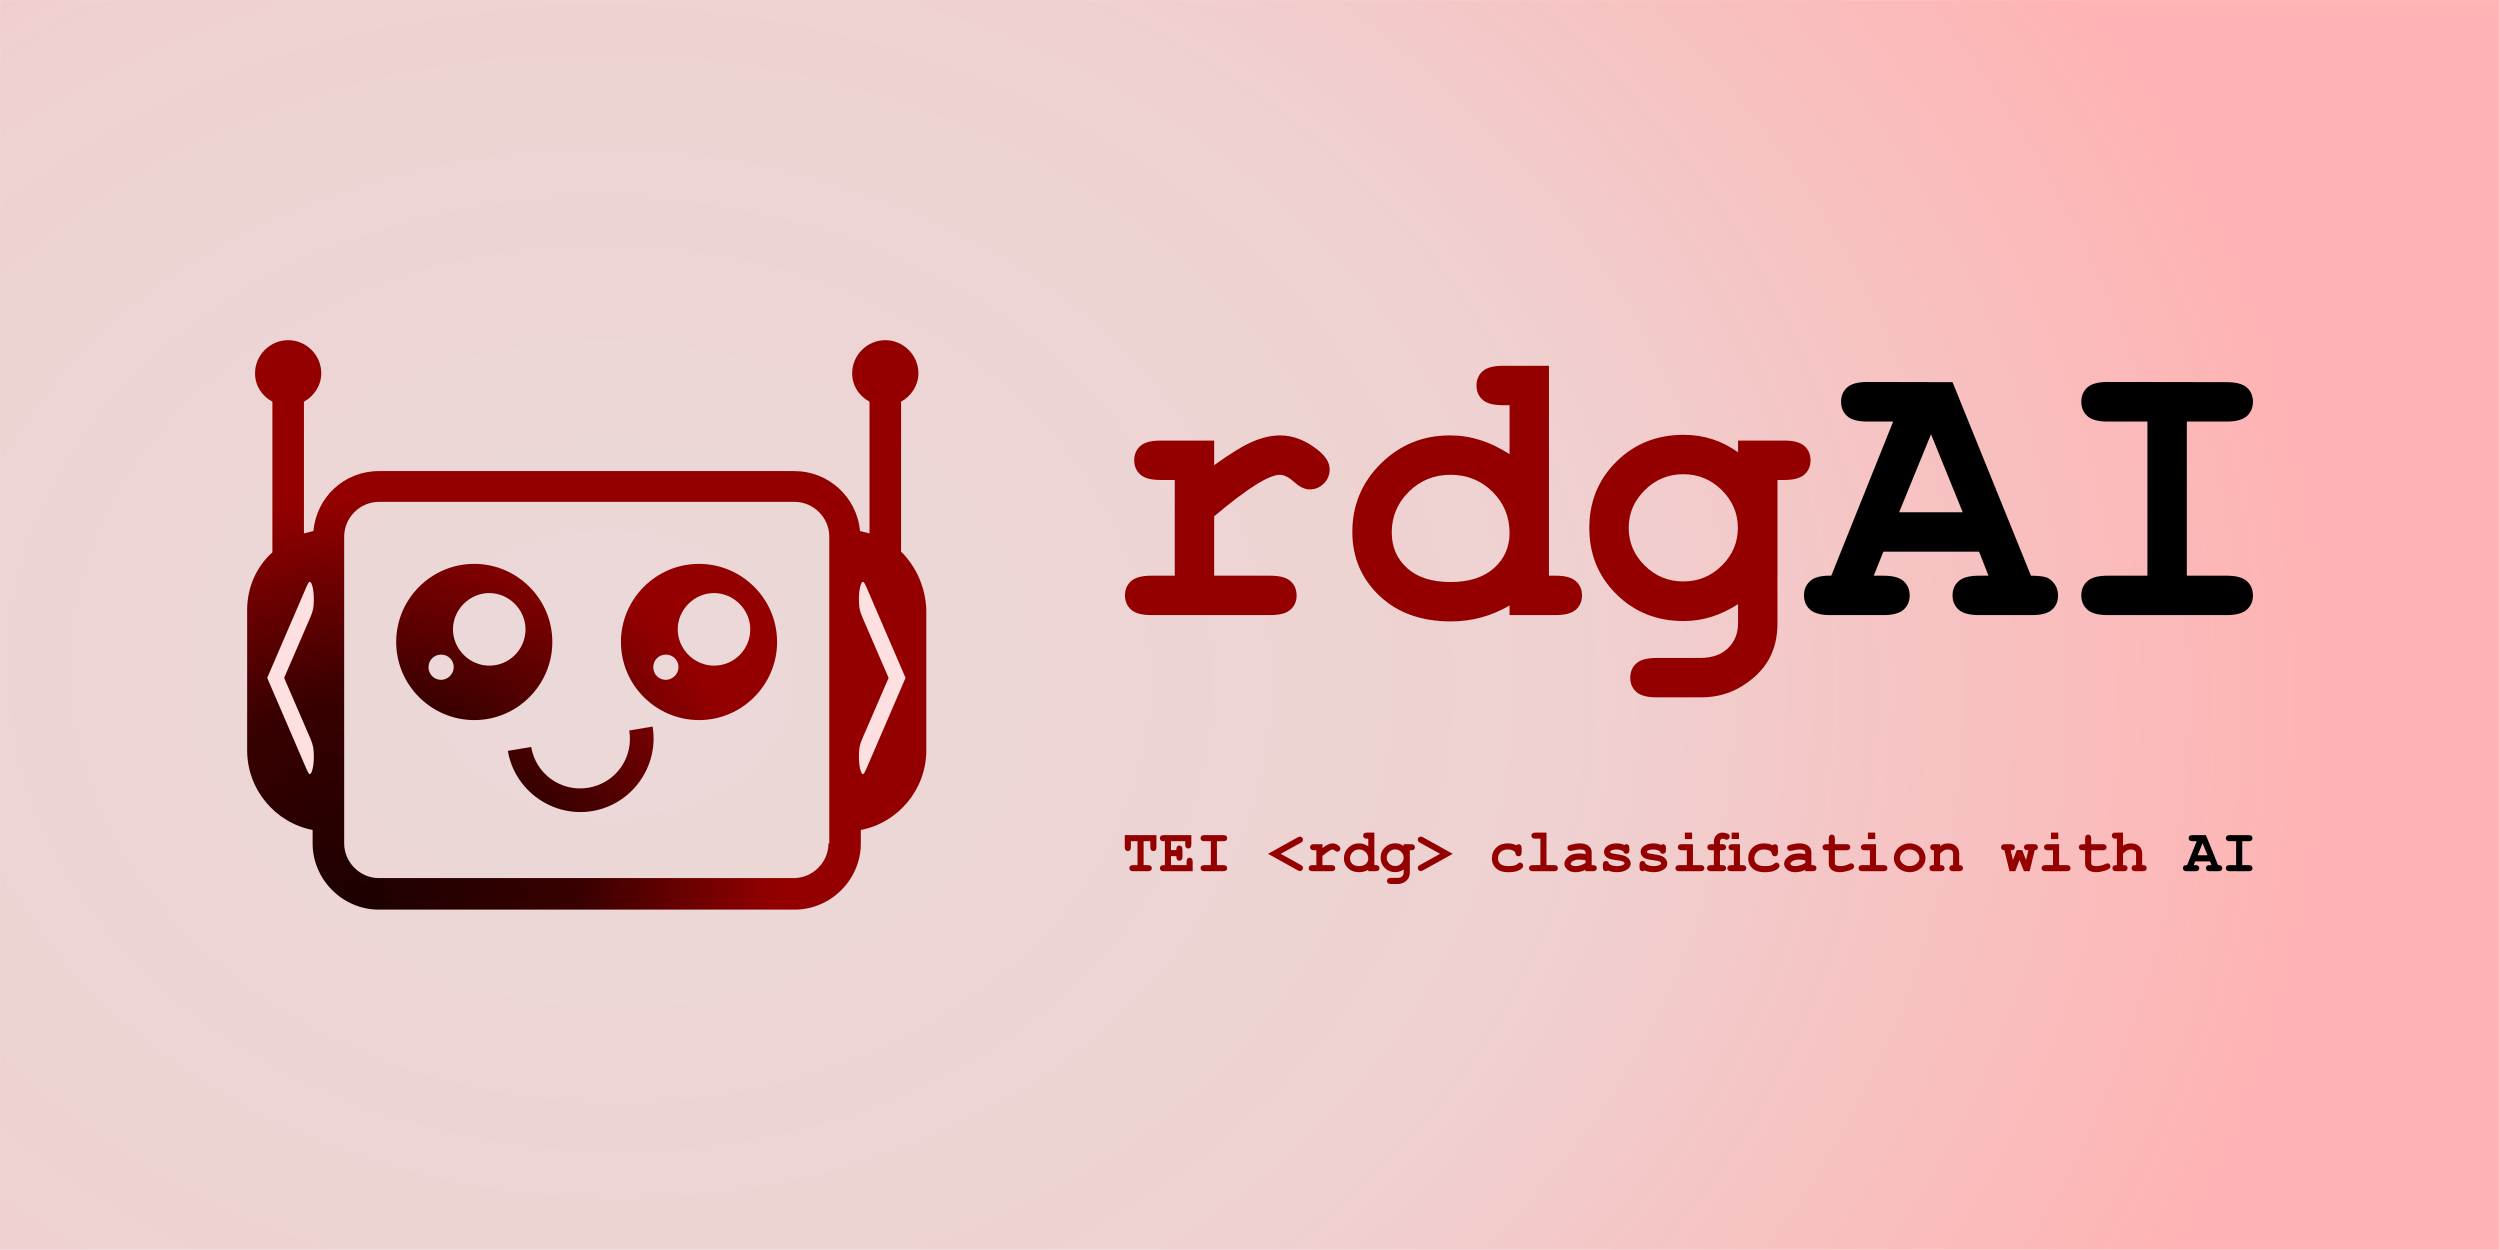 <?xml version="1.0" encoding="UTF-8" standalone="no"?>
<!DOCTYPE svg PUBLIC "-//W3C//DTD SVG 1.1//EN" "http://www.w3.org/Graphics/SVG/1.1/DTD/svg11.dtd">
<svg width="100%" height="100%" viewBox="0 0 1280 640" version="1.1" xmlns="http://www.w3.org/2000/svg" xmlns:xlink="http://www.w3.org/1999/xlink" xml:space="preserve" xmlns:serif="http://www.serif.com/" style="fill-rule:evenodd;clip-rule:evenodd;stroke-linejoin:round;stroke-miterlimit:2;">
    <g id="Artboard2" transform="matrix(2.048,0,0,1.555,183.392,186.762)">
        <rect x="-89.533" y="-120.08" width="624.905" height="411.494" style="fill:none;"/>
        <clipPath id="_clip1">
            <rect x="-89.533" y="-120.08" width="624.905" height="411.494"/>
        </clipPath>
        <g clip-path="url(#_clip1)">
            <g transform="matrix(0.912,0,0,0.948,-67.309,-98.598)">
                <rect x="-24.372" y="-22.666" width="685.3" height="434.16" style="fill:url(#_Radial2);"/>
            </g>
            <g transform="matrix(1.972,0,0,2.597,-41.564,-44.2)">
                <path d="M89.9,40.7L89.9,21.7C91.2,21 92.1,19.6 92.1,18.1C92.1,15.8 90.2,13.9 87.9,13.9C85.6,13.9 83.7,15.8 83.7,18.1C83.7,19.7 84.6,21 85.9,21.7L85.9,38.4C85.5,38.3 85.1,38.2 84.7,38.1C84.3,33.8 80.7,30.5 76.4,30.5L23.7,30.5C19.3,30.5 15.8,33.8 15.4,38.1C15,38.2 14.6,38.3 14.2,38.4L14.2,21.7C15.5,21 16.4,19.6 16.4,18.1C16.4,15.8 14.5,13.9 12.2,13.9C9.9,13.9 8,15.8 8,18.1C8,19.7 8.9,21 10.2,21.7L10.2,40.8C8.2,42.6 7,45.2 7,48.1L7,65.9C7,70.9 10.6,75.1 15.3,76L15.3,77.7C15.3,82.3 19.1,86.1 23.7,86.1L76.4,86.1C81,86.1 84.8,82.3 84.8,77.7L84.8,76C89.5,75.1 93.1,70.9 93.1,65.9L93.1,48.1C93,45.2 91.8,42.6 89.9,40.7ZM80.7,77.7C80.7,80.1 78.7,82.1 76.3,82.1L23.7,82.1C21.3,82.1 19.3,80.1 19.3,77.7L19.3,38.8C19.3,36.4 21.3,34.4 23.7,34.4L76.4,34.4C78.8,34.4 80.8,36.4 80.8,38.8L80.8,77.7L80.7,77.7Z" style="fill:url(#_Radial3);fill-rule:nonzero;"/>
            </g>
            <g transform="matrix(0.101,0,0,0.555,-44.29,-147.687)">
                <path d="M255.228,451.862L320.565,488.074C323.845,489.91 326.027,491.55 327.109,492.994C328.192,494.437 328.733,496.274 328.733,498.504C328.733,501.325 327.716,503.768 325.682,505.835C323.649,507.901 321.287,508.934 318.597,508.934C316.826,508.934 314.169,507.95 310.627,505.982L213.309,451.862L310.627,397.742C314.169,395.84 316.793,394.888 318.499,394.888C321.254,394.888 323.649,395.905 325.682,397.939C327.716,399.972 328.733,402.4 328.733,405.22C328.733,407.451 328.192,409.288 327.109,410.731C326.027,412.174 323.845,413.814 320.565,415.651L255.228,451.862Z" style="fill:rgb(255,224,224);fill-rule:nonzero;"/>
            </g>
            <g transform="matrix(0.488,0,0,0.643,-38.76,-40.353)">
                <g transform="matrix(4.04,0,0,4.04,-5.745,-3.759)">
                    <path d="M35.8,41.7C30.3,41.7 25.9,46.2 25.9,51.6C25.9,57.1 30.4,61.5 35.8,61.5C41.3,61.5 45.7,57 45.7,51.6C45.7,46.1 41.2,41.7 35.8,41.7ZM31.6,56.4C30.7,56.4 30,55.7 30,54.8C30,53.9 30.7,53.2 31.6,53.2C32.5,53.2 33.2,53.9 33.2,54.8C33.2,55.7 32.4,56.4 31.6,56.4ZM37.7,54.6C35.2,54.6 33.1,52.5 33.1,50C33.1,47.5 35.2,45.4 37.7,45.4C40.2,45.4 42.3,47.5 42.3,50C42.3,52.5 40.3,54.6 37.7,54.6Z" style="fill:url(#_Radial4);fill-rule:nonzero;"/>
                </g>
                <g transform="matrix(4.04,0,0,4.04,-5.745,-3.759)">
                    <path d="M64.3,41.7C58.8,41.7 54.4,46.2 54.4,51.6C54.4,57.1 58.9,61.5 64.3,61.5C69.8,61.5 74.2,57 74.2,51.6C74.2,46.1 69.7,41.7 64.3,41.7ZM60.1,56.4C59.2,56.4 58.5,55.7 58.5,54.8C58.5,53.9 59.2,53.2 60.1,53.2C61,53.2 61.7,53.9 61.7,54.8C61.7,55.7 60.9,56.4 60.1,56.4ZM66.2,54.6C63.7,54.6 61.6,52.5 61.6,50C61.6,47.5 63.7,45.4 66.2,45.4C68.7,45.4 70.8,47.5 70.8,50C70.8,52.5 68.8,54.6 66.2,54.6Z" style="fill:url(#_Radial5);fill-rule:nonzero;"/>
                </g>
            </g>
            <g transform="matrix(1.945,-0.43,0.326,2.562,-62.541,-18.833)">
                <path d="M50,73.1C44.9,73.1 40.7,68.9 40.7,63.8L43.7,63.8C43.7,67.3 46.5,70.1 50,70.1C53.5,70.1 56.3,67.3 56.3,63.8L59.3,63.8C59.3,68.9 55.1,73.1 50,73.1Z" style="fill:url(#_Radial6);fill-rule:nonzero;"/>
            </g>
            <g transform="matrix(1,0,0,1,3.2685e-13,9.851)">
                <g transform="matrix(1.025,0,0,1.35,-131.481,-106.799)">
                    <path d="M337.048,90.303L337.048,96.303C341.079,93.397 344.259,91.46 346.587,90.491C348.915,89.522 351.095,89.038 353.126,89.038C356.251,89.038 359.283,90.194 362.22,92.507C364.22,94.069 365.22,95.663 365.22,97.288C365.22,98.663 364.743,99.827 363.79,100.78C362.837,101.733 361.689,102.21 360.345,102.21C359.158,102.21 357.908,101.616 356.595,100.428C355.283,99.241 354.111,98.647 353.079,98.647C351.736,98.647 349.728,99.491 347.056,101.178C344.384,102.866 341.048,105.397 337.048,108.772L337.048,123.257L350.736,123.257C353.048,123.257 354.697,123.702 355.681,124.592C356.665,125.483 357.158,126.647 357.158,128.085C357.158,129.491 356.665,130.639 355.681,131.53C354.697,132.421 353.048,132.866 350.736,132.866L321.72,132.866C319.408,132.866 317.759,132.421 316.775,131.53C315.79,130.639 315.298,129.475 315.298,128.038C315.298,126.632 315.79,125.483 316.775,124.592C317.759,123.702 319.408,123.257 321.72,123.257L327.439,123.257L327.439,99.913L323.97,99.913C321.658,99.913 320.009,99.467 319.025,98.577C318.04,97.686 317.548,96.522 317.548,95.085C317.548,93.678 318.04,92.53 319.025,91.639C320.009,90.749 321.658,90.303 323.97,90.303L337.048,90.303Z" style="fill:rgb(148,0,0);fill-rule:nonzero;"/>
                    <path d="M418.704,72.069L418.704,123.257L420.345,123.257C422.626,123.257 424.267,123.702 425.267,124.592C426.267,125.483 426.767,126.647 426.767,128.085C426.767,129.491 426.275,130.639 425.29,131.53C424.306,132.421 422.658,132.866 420.345,132.866L409.095,132.866L409.095,130.522C406.908,131.803 404.618,132.772 402.228,133.428C399.837,134.085 397.361,134.413 394.798,134.413C387.579,134.413 381.767,132.327 377.361,128.155C372.954,123.983 370.751,118.788 370.751,112.569C370.751,106.069 373.064,100.522 377.689,95.928C382.314,91.335 387.954,89.038 394.611,89.038C397.111,89.038 399.564,89.421 401.97,90.186C404.376,90.952 406.751,92.1 409.095,93.632L409.095,81.678L407.454,81.678C405.142,81.678 403.493,81.233 402.509,80.342C401.525,79.452 401.033,78.303 401.033,76.897C401.033,75.46 401.525,74.296 402.509,73.405C403.493,72.514 405.142,72.069 407.454,72.069L418.704,72.069ZM409.095,112.85C409.095,108.882 407.704,105.522 404.923,102.772C402.142,100.022 398.736,98.647 394.704,98.647C390.704,98.647 387.314,100.022 384.533,102.772C381.751,105.522 380.361,108.835 380.361,112.71C380.361,116.241 381.611,119.139 384.111,121.405C386.611,123.671 390.142,124.803 394.704,124.803C399.236,124.803 402.767,123.671 405.298,121.405C407.829,119.139 409.095,116.288 409.095,112.85Z" style="fill:rgb(148,0,0);fill-rule:nonzero;"/>
                    <path d="M464.829,93.163L464.829,90.303L476.079,90.303C478.392,90.303 480.04,90.749 481.025,91.639C482.009,92.53 482.501,93.694 482.501,95.132C482.501,96.538 482.009,97.686 481.025,98.577C480.04,99.467 478.392,99.913 476.079,99.913L474.439,99.913L474.439,134.882C474.439,138.257 473.728,141.202 472.306,143.717C470.884,146.233 468.704,148.397 465.767,150.21C462.829,152.022 459.517,152.928 455.829,152.928L444.954,152.928C442.642,152.928 440.993,152.483 440.009,151.592C439.025,150.702 438.533,149.553 438.533,148.147C438.533,146.71 439.025,145.546 440.009,144.655C440.993,143.764 442.642,143.319 444.954,143.319L455.548,143.319C458.486,143.319 460.767,142.522 462.392,140.928C464.017,139.335 464.829,137.319 464.829,134.882L464.829,130.194C462.704,131.569 460.54,132.6 458.337,133.288C456.134,133.975 453.876,134.319 451.564,134.319C445.033,134.319 439.564,132.139 435.158,127.78C430.751,123.421 428.548,118.038 428.548,111.632C428.548,105.194 430.751,99.796 435.158,95.436C439.564,91.077 445.033,88.897 451.564,88.897C454.001,88.897 456.322,89.249 458.525,89.952C460.728,90.655 462.829,91.725 464.829,93.163ZM464.783,111.585C464.783,108.053 463.478,104.991 460.868,102.397C458.259,99.803 455.126,98.507 451.47,98.507C447.814,98.507 444.681,99.803 442.072,102.397C439.462,104.991 438.158,108.053 438.158,111.585C438.158,115.147 439.462,118.217 442.072,120.796C444.681,123.374 447.814,124.663 451.47,124.663C455.126,124.663 458.259,123.374 460.868,120.796C463.478,118.217 464.783,115.147 464.783,111.585Z" style="fill:rgb(148,0,0);fill-rule:nonzero;"/>
                    <path d="M523.611,117.397L500.267,117.397L497.923,123.257L500.267,123.257C502.579,123.257 504.228,123.702 505.212,124.592C506.197,125.483 506.689,126.647 506.689,128.085C506.689,129.491 506.197,130.639 505.212,131.53C504.228,132.421 502.579,132.866 500.267,132.866L487.329,132.866C485.017,132.866 483.368,132.421 482.384,131.53C481.4,130.639 480.908,129.475 480.908,128.038C480.908,126.6 481.423,125.428 482.454,124.522C483.486,123.616 485.189,123.194 487.564,123.257L502.658,85.663L496.376,85.663C494.064,85.663 492.415,85.217 491.431,84.327C490.447,83.436 489.954,82.272 489.954,80.835C489.954,79.397 490.447,78.233 491.431,77.342C492.415,76.452 494.064,76.007 496.376,76.007L517.142,76.053L536.267,123.257C538.517,123.257 540.001,123.507 540.72,124.007C542.158,125.038 542.876,126.397 542.876,128.085C542.876,129.491 542.392,130.639 541.423,131.53C540.454,132.421 538.814,132.866 536.501,132.866L523.564,132.866C521.251,132.866 519.603,132.421 518.618,131.53C517.634,130.639 517.142,129.475 517.142,128.038C517.142,126.632 517.634,125.483 518.618,124.592C519.603,123.702 521.251,123.257 523.564,123.257L525.908,123.257L523.611,117.397ZM519.626,107.788L511.892,88.757L504.111,107.788L519.626,107.788Z" style="fill-rule:nonzero;"/>
                    <path d="M574.283,85.663L574.283,123.257L583.986,123.257C586.298,123.257 587.947,123.702 588.931,124.592C589.915,125.483 590.408,126.647 590.408,128.085C590.408,129.491 589.915,130.639 588.931,131.53C587.947,132.421 586.298,132.866 583.986,132.866L554.97,132.866C552.658,132.866 551.009,132.421 550.025,131.53C549.04,130.639 548.548,129.475 548.548,128.038C548.548,126.632 549.04,125.483 550.025,124.592C551.009,123.702 552.658,123.257 554.97,123.257L564.673,123.257L564.673,85.663L554.97,85.663C552.658,85.663 551.009,85.217 550.025,84.327C549.04,83.436 548.548,82.272 548.548,80.835C548.548,79.397 549.04,78.233 550.025,77.342C551.009,76.452 552.658,76.007 554.97,76.007L583.986,76.053C586.298,76.053 587.947,76.491 588.931,77.366C589.915,78.241 590.408,79.397 590.408,80.835C590.408,82.272 589.915,83.436 588.931,84.327C587.947,85.217 586.298,85.663 583.986,85.663L574.283,85.663Z" style="fill-rule:nonzero;"/>
                </g>
                <g transform="matrix(1.017,0,0,1.339,-106.164,-21.003)">
                    <path d="M297.462,125.49L297.462,131.364L298.473,131.364C298.834,131.364 299.092,131.434 299.246,131.573C299.399,131.712 299.476,131.894 299.476,132.119C299.476,132.339 299.399,132.518 299.246,132.657C299.092,132.796 298.834,132.866 298.473,132.866L294.957,132.866C294.596,132.866 294.338,132.796 294.185,132.657C294.031,132.518 293.954,132.336 293.954,132.111C293.954,131.892 294.031,131.712 294.185,131.573C294.338,131.434 294.596,131.364 294.957,131.364L295.961,131.364L295.961,125.49L294.335,125.49L294.335,126.911C294.335,127.273 294.265,127.53 294.126,127.684C293.987,127.838 293.805,127.915 293.58,127.915C293.361,127.915 293.181,127.838 293.042,127.684C292.903,127.53 292.833,127.273 292.833,126.911L292.833,123.982L300.612,123.989L300.612,126.911C300.612,127.273 300.542,127.53 300.403,127.684C300.264,127.838 300.082,127.915 299.857,127.915C299.637,127.915 299.458,127.838 299.319,127.684C299.18,127.53 299.11,127.273 299.11,126.911L299.11,125.49L297.462,125.49Z" style="fill:rgb(148,0,0);fill-rule:nonzero;"/>
                    <path d="M304.193,129.16L304.193,131.364L308.024,131.364L308.024,130.551C308.024,130.19 308.093,129.933 308.232,129.779C308.372,129.625 308.553,129.548 308.778,129.548C308.998,129.548 309.177,129.625 309.316,129.779C309.456,129.933 309.525,130.19 309.525,130.551L309.525,132.866L302.457,132.866C302.096,132.866 301.838,132.796 301.685,132.657C301.531,132.518 301.454,132.336 301.454,132.111C301.454,131.892 301.532,131.712 301.688,131.573C301.845,131.434 302.101,131.364 302.457,131.364L302.692,131.364L302.692,125.49L302.457,125.49C302.096,125.49 301.838,125.421 301.685,125.282C301.531,125.142 301.454,124.961 301.454,124.736C301.454,124.511 301.531,124.33 301.685,124.19C301.838,124.051 302.096,123.982 302.457,123.982L309.196,123.989L309.196,126.274C309.196,126.631 309.127,126.886 308.991,127.039C308.854,127.193 308.673,127.27 308.449,127.27C308.224,127.27 308.042,127.194 307.903,127.043C307.764,126.892 307.694,126.635 307.694,126.274L307.694,125.49L304.193,125.49L304.193,127.658L305.512,127.658C305.512,127.268 305.548,127.016 305.621,126.904C305.773,126.665 305.988,126.545 306.266,126.545C306.486,126.545 306.665,126.622 306.804,126.776C306.943,126.93 307.013,127.187 307.013,127.549L307.013,129.277C307.013,129.604 306.974,129.824 306.896,129.936C306.74,130.166 306.53,130.28 306.266,130.28C305.988,130.28 305.773,130.161 305.621,129.922C305.548,129.809 305.512,129.555 305.512,129.16L304.193,129.16Z" style="fill:rgb(148,0,0);fill-rule:nonzero;"/>
                    <path d="M315.487,125.49L315.487,131.364L317.003,131.364C317.365,131.364 317.622,131.434 317.776,131.573C317.93,131.712 318.007,131.894 318.007,132.119C318.007,132.339 317.93,132.518 317.776,132.657C317.622,132.796 317.365,132.866 317.003,132.866L312.47,132.866C312.108,132.866 311.851,132.796 311.697,132.657C311.543,132.518 311.466,132.336 311.466,132.111C311.466,131.892 311.543,131.712 311.697,131.573C311.851,131.434 312.108,131.364 312.47,131.364L313.986,131.364L313.986,125.49L312.47,125.49C312.108,125.49 311.851,125.421 311.697,125.282C311.543,125.142 311.466,124.961 311.466,124.736C311.466,124.511 311.543,124.33 311.697,124.19C311.851,124.051 312.108,123.982 312.47,123.982L317.003,123.989C317.365,123.989 317.622,124.057 317.776,124.194C317.93,124.331 318.007,124.511 318.007,124.736C318.007,124.961 317.93,125.142 317.776,125.282C317.622,125.421 317.365,125.49 317.003,125.49L315.487,125.49Z" style="fill:rgb(148,0,0);fill-rule:nonzero;"/>
                    <path d="M331.168,128.589L336.032,131.284C336.276,131.421 336.438,131.543 336.519,131.65C336.599,131.757 336.639,131.894 336.639,132.06C336.639,132.27 336.564,132.452 336.412,132.606C336.261,132.76 336.085,132.837 335.885,132.837C335.753,132.837 335.555,132.763 335.292,132.617L328.048,128.589L335.292,124.56C335.555,124.419 335.751,124.348 335.878,124.348C336.083,124.348 336.261,124.424 336.412,124.575C336.564,124.726 336.639,124.907 336.639,125.117C336.639,125.283 336.599,125.42 336.519,125.527C336.438,125.634 336.276,125.757 336.032,125.893L331.168,128.589Z" style="fill:rgb(148,0,0);fill-rule:nonzero;"/>
                    <path d="M341.429,126.215L341.429,127.153C342.059,126.699 342.556,126.396 342.92,126.245C343.284,126.093 343.624,126.018 343.942,126.018C344.43,126.018 344.904,126.198 345.363,126.56C345.675,126.804 345.831,127.053 345.831,127.307C345.831,127.522 345.757,127.704 345.608,127.852C345.459,128.001 345.28,128.076 345.07,128.076C344.884,128.076 344.689,127.983 344.484,127.798C344.279,127.612 344.095,127.519 343.934,127.519C343.724,127.519 343.411,127.651 342.993,127.915C342.576,128.178 342.054,128.574 341.429,129.101L341.429,131.364L343.568,131.364C343.929,131.364 344.187,131.434 344.341,131.573C344.495,131.712 344.572,131.894 344.572,132.119C344.572,132.339 344.495,132.518 344.341,132.657C344.187,132.796 343.929,132.866 343.568,132.866L339.034,132.866C338.673,132.866 338.416,132.796 338.262,132.657C338.108,132.518 338.031,132.336 338.031,132.111C338.031,131.892 338.108,131.712 338.262,131.573C338.416,131.434 338.673,131.364 339.034,131.364L339.928,131.364L339.928,127.717L339.386,127.717C339.025,127.717 338.767,127.647 338.613,127.508C338.46,127.369 338.383,127.187 338.383,126.963C338.383,126.743 338.46,126.563 338.613,126.424C338.767,126.285 339.025,126.215 339.386,126.215L341.429,126.215Z" style="fill:rgb(148,0,0);fill-rule:nonzero;"/>
                    <path d="M354.188,123.366L354.188,131.364L354.445,131.364C354.801,131.364 355.057,131.434 355.214,131.573C355.37,131.712 355.448,131.894 355.448,132.119C355.448,132.339 355.371,132.518 355.217,132.657C355.064,132.796 354.806,132.866 354.445,132.866L352.687,132.866L352.687,132.5C352.345,132.7 351.987,132.851 351.614,132.954C351.24,133.056 350.853,133.108 350.453,133.108C349.325,133.108 348.417,132.782 347.728,132.13C347.04,131.478 346.696,130.666 346.696,129.694C346.696,128.679 347.057,127.812 347.78,127.094C348.502,126.377 349.384,126.018 350.424,126.018C350.814,126.018 351.198,126.078 351.574,126.197C351.949,126.317 352.321,126.496 352.687,126.736L352.687,124.868L352.43,124.868C352.069,124.868 351.812,124.798 351.658,124.659C351.504,124.52 351.427,124.34 351.427,124.121C351.427,123.896 351.504,123.714 351.658,123.575C351.812,123.436 352.069,123.366 352.43,123.366L354.188,123.366ZM352.687,129.738C352.687,129.118 352.47,128.593 352.035,128.164C351.6,127.734 351.068,127.519 350.438,127.519C349.813,127.519 349.283,127.734 348.849,128.164C348.414,128.593 348.197,129.111 348.197,129.716C348.197,130.268 348.392,130.721 348.783,131.075C349.174,131.429 349.725,131.606 350.438,131.606C351.146,131.606 351.698,131.429 352.094,131.075C352.489,130.721 352.687,130.276 352.687,129.738Z" style="fill:rgb(148,0,0);fill-rule:nonzero;"/>
                    <path d="M361.395,126.662L361.395,126.215L363.153,126.215C363.514,126.215 363.772,126.285 363.926,126.424C364.08,126.563 364.157,126.745 364.157,126.97C364.157,127.19 364.08,127.369 363.926,127.508C363.772,127.647 363.514,127.717 363.153,127.717L362.897,127.717L362.897,133.181C362.897,133.708 362.786,134.168 362.564,134.561C362.341,134.955 362.001,135.293 361.542,135.576C361.083,135.859 360.565,136.001 359.989,136.001L358.29,136.001C357.928,136.001 357.671,135.931 357.517,135.792C357.363,135.653 357.286,135.473 357.286,135.254C357.286,135.029 357.363,134.847 357.517,134.708C357.671,134.569 357.928,134.499 358.29,134.499L359.945,134.499C360.404,134.499 360.761,134.375 361.014,134.126C361.268,133.877 361.395,133.562 361.395,133.181L361.395,132.448C361.063,132.663 360.725,132.824 360.381,132.932C360.037,133.039 359.684,133.093 359.323,133.093C358.302,133.093 357.448,132.752 356.759,132.071C356.071,131.39 355.726,130.549 355.726,129.548C355.726,128.542 356.071,127.699 356.759,127.017C357.448,126.336 358.302,125.996 359.323,125.996C359.703,125.996 360.066,126.051 360.41,126.161C360.754,126.27 361.083,126.438 361.395,126.662ZM361.388,129.541C361.388,128.989 361.184,128.51 360.776,128.105C360.369,127.7 359.879,127.497 359.308,127.497C358.737,127.497 358.247,127.7 357.839,128.105C357.432,128.51 357.228,128.989 357.228,129.541C357.228,130.097 357.432,130.577 357.839,130.98C358.247,131.383 358.737,131.584 359.308,131.584C359.879,131.584 360.369,131.383 360.776,130.98C361.184,130.577 361.388,130.097 361.388,129.541Z" style="fill:rgb(148,0,0);fill-rule:nonzero;"/>
                    <path d="M370.331,128.589L365.468,125.893C365.223,125.757 365.061,125.634 364.981,125.527C364.9,125.42 364.86,125.283 364.86,125.117C364.86,124.907 364.935,124.726 365.087,124.575C365.238,124.424 365.416,124.348 365.621,124.348C365.748,124.348 365.944,124.419 366.207,124.56L373.451,128.589L366.207,132.617C365.944,132.763 365.748,132.837 365.621,132.837C365.416,132.837 365.238,132.761 365.087,132.61C364.935,132.458 364.86,132.275 364.86,132.06C364.86,131.894 364.9,131.757 364.981,131.65C365.061,131.543 365.223,131.421 365.468,131.284L370.331,128.589Z" style="fill:rgb(148,0,0);fill-rule:nonzero;"/>
                    <path d="M389.088,126.486C389.269,126.316 389.454,126.23 389.645,126.23C389.86,126.23 390.037,126.307 390.176,126.461C390.315,126.615 390.385,126.87 390.385,127.226L390.385,128.193C390.385,128.554 390.315,128.811 390.176,128.962C390.037,129.113 389.855,129.189 389.63,129.189C389.425,129.189 389.252,129.131 389.11,129.013C389.008,128.925 388.927,128.746 388.868,128.475C388.81,128.204 388.668,128.003 388.444,127.871C388.048,127.636 387.543,127.519 386.928,127.519C386.22,127.519 385.652,127.727 385.225,128.142C384.797,128.557 384.584,129.082 384.584,129.716C384.584,130.302 384.789,130.765 385.199,131.104C385.609,131.444 386.29,131.613 387.242,131.613C387.867,131.613 388.378,131.55 388.773,131.423C389.008,131.345 389.23,131.212 389.44,131.024C389.65,130.836 389.84,130.742 390.011,130.742C390.216,130.742 390.393,130.818 390.542,130.969C390.691,131.12 390.765,131.299 390.765,131.504C390.765,131.836 390.538,132.151 390.084,132.448C389.41,132.893 388.424,133.115 387.125,133.115C385.958,133.115 385.05,132.873 384.401,132.39C383.522,131.74 383.082,130.852 383.082,129.724C383.082,128.654 383.439,127.769 384.152,127.069C384.865,126.368 385.795,126.018 386.942,126.018C387.357,126.018 387.743,126.057 388.099,126.135C388.456,126.213 388.785,126.33 389.088,126.486Z" style="fill:rgb(148,0,0);fill-rule:nonzero;"/>
                    <path d="M396.5,123.366L396.5,131.364L398.302,131.364C398.663,131.364 398.921,131.434 399.075,131.573C399.229,131.712 399.305,131.894 399.305,132.119C399.305,132.339 399.229,132.518 399.075,132.657C398.921,132.796 398.663,132.866 398.302,132.866L393.197,132.866C392.836,132.866 392.578,132.796 392.424,132.657C392.271,132.518 392.194,132.336 392.194,132.111C392.194,131.892 392.271,131.712 392.424,131.573C392.578,131.434 392.836,131.364 393.197,131.364L394.999,131.364L394.999,124.868L393.79,124.868C393.434,124.868 393.178,124.798 393.021,124.659C392.865,124.52 392.787,124.338 392.787,124.113C392.787,123.894 392.864,123.714 393.018,123.575C393.171,123.436 393.429,123.366 393.79,123.366L396.5,123.366Z" style="fill:rgb(148,0,0);fill-rule:nonzero;"/>
                    <path d="M406.102,132.866L406.102,132.514C405.726,132.715 405.311,132.865 404.857,132.965C404.403,133.065 403.991,133.115 403.619,133.115C402.814,133.115 402.159,132.901 401.657,132.474C401.154,132.047 400.902,131.574 400.902,131.057C400.902,130.427 401.223,129.842 401.865,129.303C402.507,128.763 403.395,128.493 404.528,128.493C404.982,128.493 405.507,128.542 406.102,128.64L406.102,128.281C406.102,128.056 406.006,127.873 405.813,127.732C405.62,127.59 405.253,127.519 404.711,127.519C404.266,127.519 403.69,127.607 402.982,127.783C402.719,127.846 402.513,127.878 402.367,127.878C402.167,127.878 401.997,127.806 401.858,127.662C401.719,127.518 401.649,127.334 401.649,127.109C401.649,126.982 401.674,126.872 401.722,126.779C401.771,126.687 401.84,126.612 401.928,126.556C402.015,126.5 402.199,126.433 402.477,126.355C402.848,126.252 403.226,126.17 403.612,126.109C403.998,126.048 404.347,126.018 404.659,126.018C405.592,126.018 406.316,126.219 406.831,126.622C407.346,127.025 407.604,127.575 407.604,128.274L407.604,131.364L407.86,131.364C408.221,131.364 408.479,131.434 408.633,131.573C408.787,131.712 408.864,131.894 408.864,132.119C408.864,132.339 408.787,132.518 408.633,132.657C408.479,132.796 408.221,132.866 407.86,132.866L406.102,132.866ZM406.102,130.178C405.502,130.061 404.948,130.002 404.44,130.002C403.829,130.002 403.304,130.151 402.865,130.449C402.592,130.639 402.455,130.832 402.455,131.028C402.455,131.169 402.521,131.284 402.653,131.372C402.897,131.533 403.231,131.613 403.656,131.613C404.017,131.613 404.426,131.543 404.883,131.401C405.339,131.259 405.746,131.067 406.102,130.822L406.102,130.178Z" style="fill:rgb(148,0,0);fill-rule:nonzero;"/>
                    <path d="M415.375,127.973C415.131,127.822 414.874,127.708 414.606,127.633C414.337,127.557 414.056,127.519 413.763,127.519C413.182,127.519 412.721,127.614 412.379,127.805C412.228,127.888 412.152,127.978 412.152,128.076C412.152,128.188 412.255,128.298 412.46,128.405C412.616,128.484 412.965,128.559 413.507,128.632C414.503,128.769 415.197,128.906 415.587,129.043C416.1,129.223 416.495,129.492 416.774,129.848C417.052,130.205 417.191,130.581 417.191,130.976C417.191,131.513 416.954,131.963 416.481,132.324C415.802,132.846 414.921,133.108 413.837,133.108C413.402,133.108 413.001,133.07 412.632,132.994C412.263,132.918 411.925,132.807 411.617,132.661C411.544,132.724 411.466,132.773 411.383,132.807C411.3,132.841 411.215,132.859 411.127,132.859C410.892,132.859 410.706,132.782 410.566,132.628C410.427,132.474 410.358,132.216 410.358,131.855L410.358,131.35C410.358,130.988 410.427,130.731 410.566,130.577C410.706,130.423 410.887,130.346 411.112,130.346C411.293,130.346 411.444,130.396 411.566,130.497C411.688,130.597 411.783,130.769 411.852,131.013C412.081,131.208 412.357,131.356 412.679,131.456C413.002,131.556 413.373,131.606 413.793,131.606C414.481,131.606 415.016,131.499 415.397,131.284C415.577,131.176 415.668,131.064 415.668,130.947C415.668,130.752 415.538,130.59 415.28,130.464C415.021,130.337 414.486,130.229 413.676,130.141C412.47,130.014 411.664,129.77 411.259,129.409C410.853,129.052 410.651,128.613 410.651,128.09C410.651,127.553 410.878,127.107 411.332,126.75C411.947,126.262 412.753,126.018 413.749,126.018C414.095,126.018 414.429,126.051 414.749,126.117C415.068,126.183 415.375,126.284 415.668,126.421C415.761,126.352 415.847,126.301 415.928,126.267C416.008,126.233 416.083,126.215 416.151,126.215C416.356,126.215 416.527,126.292 416.664,126.446C416.801,126.6 416.869,126.858 416.869,127.219L416.869,127.585C416.869,127.912 416.83,128.134 416.752,128.252C416.595,128.476 416.383,128.589 416.115,128.589C415.934,128.589 415.775,128.532 415.638,128.42C415.502,128.308 415.414,128.159 415.375,127.973Z" style="fill:rgb(148,0,0);fill-rule:nonzero;"/>
                    <path d="M424.376,127.973C424.132,127.822 423.876,127.708 423.607,127.633C423.339,127.557 423.058,127.519 422.765,127.519C422.184,127.519 421.722,127.614 421.381,127.805C421.229,127.888 421.154,127.978 421.154,128.076C421.154,128.188 421.256,128.298 421.461,128.405C421.617,128.484 421.967,128.559 422.509,128.632C423.505,128.769 424.198,128.906 424.589,129.043C425.101,129.223 425.497,129.492 425.775,129.848C426.053,130.205 426.193,130.581 426.193,130.976C426.193,131.513 425.956,131.963 425.482,132.324C424.803,132.846 423.922,133.108 422.838,133.108C422.404,133.108 422.002,133.07 421.633,132.994C421.265,132.918 420.927,132.807 420.619,132.661C420.546,132.724 420.468,132.773 420.385,132.807C420.302,132.841 420.216,132.859 420.128,132.859C419.894,132.859 419.707,132.782 419.568,132.628C419.429,132.474 419.359,132.216 419.359,131.855L419.359,131.35C419.359,130.988 419.429,130.731 419.568,130.577C419.707,130.423 419.889,130.346 420.114,130.346C420.294,130.346 420.446,130.396 420.568,130.497C420.69,130.597 420.785,130.769 420.853,131.013C421.083,131.208 421.359,131.356 421.681,131.456C422.003,131.556 422.374,131.606 422.794,131.606C423.483,131.606 424.017,131.499 424.398,131.284C424.579,131.176 424.669,131.064 424.669,130.947C424.669,130.752 424.54,130.59 424.281,130.464C424.022,130.337 423.488,130.229 422.677,130.141C421.471,130.014 420.665,129.77 420.26,129.409C419.855,129.052 419.652,128.613 419.652,128.09C419.652,127.553 419.879,127.107 420.333,126.75C420.949,126.262 421.754,126.018 422.75,126.018C423.097,126.018 423.43,126.051 423.75,126.117C424.07,126.183 424.376,126.284 424.669,126.421C424.762,126.352 424.849,126.301 424.929,126.267C425.01,126.233 425.084,126.215 425.153,126.215C425.358,126.215 425.529,126.292 425.665,126.446C425.802,126.6 425.87,126.858 425.87,127.219L425.87,127.585C425.87,127.912 425.831,128.134 425.753,128.252C425.597,128.476 425.385,128.589 425.116,128.589C424.935,128.589 424.777,128.532 424.64,128.42C424.503,128.308 424.415,128.159 424.376,127.973Z" style="fill:rgb(148,0,0);fill-rule:nonzero;"/>
                    <path d="M432.294,123.366L432.294,124.956L430.507,124.956L430.507,123.366L432.294,123.366ZM432.499,126.215L432.499,131.364L434.301,131.364C434.662,131.364 434.919,131.434 435.073,131.573C435.227,131.712 435.304,131.894 435.304,132.119C435.304,132.339 435.227,132.518 435.073,132.657C434.919,132.796 434.662,132.866 434.301,132.866L429.196,132.866C428.834,132.866 428.577,132.796 428.423,132.657C428.269,132.518 428.192,132.336 428.192,132.111C428.192,131.892 428.269,131.712 428.423,131.573C428.577,131.434 428.834,131.364 429.196,131.364L430.997,131.364L430.997,127.717L429.789,127.717C429.432,127.717 429.176,127.647 429.02,127.508C428.864,127.369 428.785,127.187 428.785,126.963C428.785,126.743 428.862,126.563 429.016,126.424C429.17,126.285 429.428,126.215 429.789,126.215L432.499,126.215Z" style="fill:rgb(148,0,0);fill-rule:nonzero;"/>
                    <path d="M439.142,127.717L439.142,131.364L439.655,131.364C440.011,131.364 440.266,131.434 440.42,131.573C440.574,131.712 440.651,131.894 440.651,132.119C440.651,132.339 440.575,132.518 440.424,132.657C440.272,132.796 440.016,132.866 439.655,132.866L436.981,132.866C436.62,132.866 436.362,132.796 436.209,132.657C436.055,132.518 435.978,132.336 435.978,132.111C435.978,131.892 436.055,131.712 436.209,131.573C436.362,131.434 436.62,131.364 436.981,131.364L437.64,131.364L437.64,127.717L437.04,127.717C436.683,127.717 436.427,127.647 436.271,127.508C436.115,127.369 436.036,127.187 436.036,126.963C436.036,126.743 436.113,126.563 436.267,126.424C436.421,126.285 436.678,126.215 437.04,126.215L437.64,126.215L437.64,125.608C437.64,124.973 437.843,124.441 438.248,124.011C438.654,123.581 439.137,123.366 439.699,123.366C440.182,123.366 440.609,123.448 440.98,123.612C441.351,123.775 441.537,124.016 441.537,124.333C441.537,124.553 441.465,124.737 441.321,124.886C441.177,125.035 441.002,125.11 440.797,125.11C440.695,125.11 440.533,125.068 440.314,124.985C440.094,124.902 439.906,124.861 439.75,124.861C439.594,124.861 439.453,124.929 439.329,125.066C439.204,125.202 439.142,125.383 439.142,125.608L439.142,126.215L439.655,126.215C440.011,126.215 440.266,126.285 440.42,126.424C440.574,126.563 440.651,126.745 440.651,126.97C440.651,127.19 440.575,127.369 440.424,127.508C440.272,127.647 440.016,127.717 439.655,127.717L439.142,127.717ZM443.815,123.366L443.815,124.948L442.02,124.948L442.02,123.366L443.815,123.366ZM444.056,126.215L444.056,131.364L444.62,131.364C444.977,131.364 445.232,131.434 445.386,131.573C445.54,131.712 445.616,131.894 445.616,132.119C445.616,132.339 445.541,132.518 445.389,132.657C445.238,132.796 444.982,132.866 444.62,132.866L441.954,132.866C441.593,132.866 441.335,132.796 441.182,132.657C441.028,132.518 440.951,132.336 440.951,132.111C440.951,131.892 441.028,131.712 441.182,131.573C441.335,131.434 441.593,131.364 441.954,131.364L442.555,131.364L442.555,127.717L442.24,127.717C441.884,127.717 441.627,127.647 441.471,127.508C441.315,127.369 441.237,127.187 441.237,126.963C441.237,126.743 441.314,126.563 441.467,126.424C441.621,126.285 441.879,126.215 442.24,126.215L444.056,126.215Z" style="fill:rgb(148,0,0);fill-rule:nonzero;"/>
                    <path d="M452.098,126.486C452.279,126.316 452.465,126.23 452.655,126.23C452.87,126.23 453.047,126.307 453.186,126.461C453.325,126.615 453.395,126.87 453.395,127.226L453.395,128.193C453.395,128.554 453.325,128.811 453.186,128.962C453.047,129.113 452.865,129.189 452.64,129.189C452.435,129.189 452.262,129.131 452.12,129.013C452.018,128.925 451.937,128.746 451.879,128.475C451.82,128.204 451.678,128.003 451.454,127.871C451.058,127.636 450.553,127.519 449.938,127.519C449.23,127.519 448.662,127.727 448.235,128.142C447.808,128.557 447.594,129.082 447.594,129.716C447.594,130.302 447.799,130.765 448.209,131.104C448.619,131.444 449.301,131.613 450.253,131.613C450.878,131.613 451.388,131.55 451.783,131.423C452.018,131.345 452.24,131.212 452.45,131.024C452.66,130.836 452.85,130.742 453.021,130.742C453.226,130.742 453.403,130.818 453.552,130.969C453.701,131.12 453.776,131.299 453.776,131.504C453.776,131.836 453.549,132.151 453.095,132.448C452.421,132.893 451.434,133.115 450.136,133.115C448.969,133.115 448.06,132.873 447.411,132.39C446.532,131.74 446.093,130.852 446.093,129.724C446.093,128.654 446.449,127.769 447.162,127.069C447.875,126.368 448.805,126.018 449.952,126.018C450.367,126.018 450.753,126.057 451.11,126.135C451.466,126.213 451.796,126.33 452.098,126.486Z" style="fill:rgb(148,0,0);fill-rule:nonzero;"/>
                    <path d="M460.111,132.866L460.111,132.514C459.735,132.715 459.32,132.865 458.866,132.965C458.412,133.065 457.999,133.115 457.628,133.115C456.823,133.115 456.168,132.901 455.665,132.474C455.162,132.047 454.911,131.574 454.911,131.057C454.911,130.427 455.232,129.842 455.874,129.303C456.516,128.763 457.404,128.493 458.536,128.493C458.991,128.493 459.515,128.542 460.111,128.64L460.111,128.281C460.111,128.056 460.015,127.873 459.822,127.732C459.629,127.59 459.262,127.519 458.72,127.519C458.275,127.519 457.699,127.607 456.991,127.783C456.727,127.846 456.522,127.878 456.376,127.878C456.176,127.878 456.006,127.806 455.867,127.662C455.728,127.518 455.658,127.334 455.658,127.109C455.658,126.982 455.682,126.872 455.731,126.779C455.78,126.687 455.848,126.612 455.936,126.556C456.024,126.5 456.207,126.433 456.486,126.355C456.857,126.252 457.235,126.17 457.621,126.109C458.007,126.048 458.356,126.018 458.668,126.018C459.601,126.018 460.325,126.219 460.84,126.622C461.355,127.025 461.613,127.575 461.613,128.274L461.613,131.364L461.869,131.364C462.23,131.364 462.488,131.434 462.642,131.573C462.795,131.712 462.872,131.894 462.872,132.119C462.872,132.339 462.795,132.518 462.642,132.657C462.488,132.796 462.23,132.866 461.869,132.866L460.111,132.866ZM460.111,130.178C459.511,130.061 458.956,130.002 458.449,130.002C457.838,130.002 457.313,130.151 456.874,130.449C456.6,130.639 456.464,130.832 456.464,131.028C456.464,131.169 456.53,131.284 456.661,131.372C456.906,131.533 457.24,131.613 457.665,131.613C458.026,131.613 458.435,131.543 458.892,131.401C459.348,131.259 459.755,131.067 460.111,130.822L460.111,130.178Z" style="fill:rgb(148,0,0);fill-rule:nonzero;"/>
                    <path d="M467.391,127.717L467.391,130.727C467.391,131.049 467.457,131.262 467.589,131.364C467.794,131.526 468.16,131.606 468.688,131.606C469.454,131.606 470.162,131.443 470.812,131.115C471.061,130.988 471.256,130.925 471.398,130.925C471.593,130.925 471.763,130.998 471.907,131.145C472.051,131.291 472.123,131.469 472.123,131.679C472.123,131.875 472.045,132.043 471.888,132.185C471.649,132.414 471.177,132.625 470.471,132.818C469.766,133.011 469.171,133.108 468.688,133.108C467.755,133.108 467.056,132.906 466.589,132.503C466.123,132.101 465.89,131.606 465.89,131.02L465.89,127.717L465.348,127.717C464.987,127.717 464.729,127.647 464.575,127.508C464.421,127.369 464.345,127.187 464.345,126.963C464.345,126.743 464.421,126.563 464.575,126.424C464.729,126.285 464.987,126.215 465.348,126.215L465.89,126.215L465.89,124.861C465.89,124.499 465.96,124.242 466.099,124.088C466.238,123.934 466.42,123.857 466.644,123.857C466.864,123.857 467.043,123.934 467.183,124.088C467.322,124.242 467.391,124.499 467.391,124.861L467.391,126.215L470.167,126.215C470.529,126.215 470.786,126.285 470.94,126.424C471.094,126.563 471.171,126.745 471.171,126.97C471.171,127.19 471.094,127.369 470.94,127.508C470.786,127.647 470.529,127.717 470.167,127.717L467.391,127.717Z" style="fill:rgb(148,0,0);fill-rule:nonzero;"/>
                    <path d="M477.301,123.366L477.301,124.956L475.514,124.956L475.514,123.366L477.301,123.366ZM477.506,126.215L477.506,131.364L479.308,131.364C479.669,131.364 479.927,131.434 480.081,131.573C480.234,131.712 480.311,131.894 480.311,132.119C480.311,132.339 480.234,132.518 480.081,132.657C479.927,132.796 479.669,132.866 479.308,132.866L474.203,132.866C473.842,132.866 473.584,132.796 473.43,132.657C473.276,132.518 473.199,132.336 473.199,132.111C473.199,131.892 473.276,131.712 473.43,131.573C473.584,131.434 473.842,131.364 474.203,131.364L476.005,131.364L476.005,127.717L474.796,127.717C474.44,127.717 474.183,127.647 474.027,127.508C473.871,127.369 473.793,127.187 473.793,126.963C473.793,126.743 473.87,126.563 474.023,126.424C474.177,126.285 474.435,126.215 474.796,126.215L477.506,126.215Z" style="fill:rgb(148,0,0);fill-rule:nonzero;"/>
                    <path d="M489.664,129.665C489.664,130.241 489.504,130.799 489.185,131.339C488.865,131.878 488.389,132.308 487.756,132.628C487.124,132.948 486.464,133.108 485.775,133.108C485.092,133.108 484.437,132.95 483.812,132.635C483.187,132.32 482.711,131.892 482.384,131.35C482.057,130.808 481.893,130.241 481.893,129.651C481.893,129.05 482.059,128.46 482.391,127.882C482.723,127.303 483.201,126.848 483.823,126.516C484.446,126.184 485.096,126.018 485.775,126.018C486.459,126.018 487.117,126.187 487.749,126.527C488.381,126.866 488.859,127.323 489.181,127.896C489.503,128.47 489.664,129.06 489.664,129.665ZM488.163,129.673C488.163,129.189 487.99,128.745 487.643,128.34C487.169,127.793 486.547,127.519 485.775,127.519C485.096,127.519 484.53,127.736 484.076,128.171C483.622,128.606 483.395,129.109 483.395,129.68C483.395,130.149 483.624,130.587 484.083,130.995C484.542,131.402 485.106,131.606 485.775,131.606C486.449,131.606 487.015,131.402 487.474,130.995C487.933,130.587 488.163,130.146 488.163,129.673Z" style="fill:rgb(148,0,0);fill-rule:nonzero;"/>
                    <path d="M493.246,126.215L493.246,126.721C493.519,126.486 493.821,126.311 494.15,126.194C494.48,126.076 494.838,126.018 495.223,126.018C496.112,126.018 496.815,126.294 497.333,126.845C497.743,127.285 497.948,127.861 497.948,128.574L497.948,131.364C498.265,131.364 498.5,131.434 498.651,131.573C498.803,131.712 498.878,131.894 498.878,132.119C498.878,132.339 498.801,132.518 498.647,132.657C498.494,132.796 498.236,132.866 497.875,132.866L496.52,132.866C496.158,132.866 495.901,132.796 495.747,132.657C495.593,132.518 495.516,132.336 495.516,132.111C495.516,131.892 495.592,131.712 495.743,131.573C495.895,131.434 496.129,131.364 496.447,131.364L496.447,128.53C496.447,128.203 496.359,127.964 496.183,127.812C495.953,127.617 495.609,127.519 495.15,127.519C494.803,127.519 494.5,127.586 494.238,127.721C493.977,127.855 493.646,128.139 493.246,128.574L493.246,131.364C493.632,131.364 493.881,131.401 493.993,131.474C494.232,131.621 494.352,131.836 494.352,132.119C494.352,132.339 494.275,132.518 494.121,132.657C493.967,132.796 493.71,132.866 493.348,132.866L491.642,132.866C491.281,132.866 491.023,132.796 490.869,132.657C490.715,132.518 490.638,132.336 490.638,132.111C490.638,131.838 490.756,131.626 490.99,131.474C491.107,131.401 491.359,131.364 491.744,131.364L491.744,127.717C491.427,127.717 491.193,127.646 491.041,127.505C490.89,127.363 490.814,127.182 490.814,126.963C490.814,126.743 490.891,126.563 491.045,126.424C491.199,126.285 491.456,126.215 491.818,126.215L493.246,126.215Z" style="fill:rgb(148,0,0);fill-rule:nonzero;"/>
                    <path d="M512.78,130.097L511.74,132.866L510.326,132.866L509.066,127.717C508.793,127.702 508.586,127.625 508.447,127.486C508.308,127.347 508.239,127.173 508.239,126.963C508.239,126.743 508.315,126.563 508.469,126.424C508.623,126.285 508.881,126.215 509.242,126.215L510.641,126.215C511.002,126.215 511.26,126.285 511.414,126.424C511.567,126.563 511.644,126.745 511.644,126.97C511.644,127.194 511.556,127.385 511.381,127.541C511.249,127.658 510.99,127.717 510.604,127.717L511.176,130.097L512.106,127.658L513.439,127.658L514.376,130.097L514.962,127.717C514.591,127.717 514.347,127.68 514.23,127.607C513.995,127.456 513.878,127.241 513.878,126.963C513.878,126.743 513.955,126.563 514.109,126.424C514.263,126.285 514.52,126.215 514.882,126.215L516.295,126.215C516.657,126.215 516.914,126.285 517.068,126.424C517.222,126.563 517.299,126.745 517.299,126.97C517.299,127.17 517.231,127.34 517.097,127.479C516.963,127.618 516.764,127.697 516.5,127.717L515.27,132.866L513.878,132.866L512.78,130.097Z" style="fill:rgb(148,0,0);fill-rule:nonzero;"/>
                    <path d="M522.308,123.366L522.308,124.956L520.521,124.956L520.521,123.366L522.308,123.366ZM522.513,126.215L522.513,131.364L524.315,131.364C524.677,131.364 524.934,131.434 525.088,131.573C525.242,131.712 525.319,131.894 525.319,132.119C525.319,132.339 525.242,132.518 525.088,132.657C524.934,132.796 524.677,132.866 524.315,132.866L519.21,132.866C518.849,132.866 518.591,132.796 518.438,132.657C518.284,132.518 518.207,132.336 518.207,132.111C518.207,131.892 518.284,131.712 518.438,131.573C518.591,131.434 518.849,131.364 519.21,131.364L521.012,131.364L521.012,127.717L519.803,127.717C519.447,127.717 519.191,127.647 519.034,127.508C518.878,127.369 518.8,127.187 518.8,126.963C518.8,126.743 518.877,126.563 519.031,126.424C519.185,126.285 519.442,126.215 519.803,126.215L522.513,126.215Z" style="fill:rgb(148,0,0);fill-rule:nonzero;"/>
                    <path d="M530.402,127.717L530.402,130.727C530.402,131.049 530.468,131.262 530.599,131.364C530.804,131.526 531.171,131.606 531.698,131.606C532.465,131.606 533.173,131.443 533.822,131.115C534.071,130.988 534.266,130.925 534.408,130.925C534.603,130.925 534.773,130.998 534.917,131.145C535.061,131.291 535.133,131.469 535.133,131.679C535.133,131.875 535.055,132.043 534.899,132.185C534.659,132.414 534.187,132.625 533.481,132.818C532.776,133.011 532.181,133.108 531.698,133.108C530.765,133.108 530.066,132.906 529.6,132.503C529.133,132.101 528.9,131.606 528.9,131.02L528.9,127.717L528.358,127.717C527.997,127.717 527.739,127.647 527.585,127.508C527.432,127.369 527.355,127.187 527.355,126.963C527.355,126.743 527.432,126.563 527.585,126.424C527.739,126.285 527.997,126.215 528.358,126.215L528.9,126.215L528.9,124.861C528.9,124.499 528.97,124.242 529.109,124.088C529.248,123.934 529.43,123.857 529.655,123.857C529.874,123.857 530.054,123.934 530.193,124.088C530.332,124.242 530.402,124.499 530.402,124.861L530.402,126.215L533.178,126.215C533.539,126.215 533.796,126.285 533.95,126.424C534.104,126.563 534.181,126.745 534.181,126.97C534.181,127.19 534.104,127.369 533.95,127.508C533.796,127.647 533.539,127.717 533.178,127.717L530.402,127.717Z" style="fill:rgb(148,0,0);fill-rule:nonzero;"/>
                    <path d="M538.224,123.366L538.224,126.567C538.536,126.382 538.853,126.244 539.172,126.153C539.492,126.063 539.816,126.018 540.143,126.018C540.66,126.018 541.122,126.106 541.527,126.281C541.932,126.457 542.268,126.734 542.534,127.113C542.8,127.491 542.933,127.968 542.933,128.545L542.933,131.364C543.314,131.364 543.563,131.401 543.68,131.474C543.915,131.626 544.032,131.84 544.032,132.119C544.032,132.339 543.956,132.518 543.805,132.657C543.654,132.796 543.397,132.866 543.036,132.866L541.322,132.866C540.966,132.866 540.71,132.796 540.557,132.657C540.403,132.518 540.326,132.336 540.326,132.111C540.326,131.838 540.443,131.626 540.678,131.474C540.8,131.396 541.049,131.36 541.425,131.364L541.425,128.647C541.425,128.261 541.337,127.99 541.161,127.834C540.931,127.624 540.592,127.519 540.143,127.519C539.811,127.519 539.517,127.584 539.26,127.713C539.004,127.843 538.658,128.122 538.224,128.552L538.224,131.364C538.61,131.364 538.859,131.401 538.971,131.474C539.21,131.626 539.33,131.84 539.33,132.119C539.33,132.339 539.253,132.518 539.099,132.657C538.945,132.796 538.688,132.866 538.326,132.866L536.62,132.866C536.259,132.866 536.001,132.796 535.847,132.657C535.693,132.518 535.616,132.336 535.616,132.111C535.616,131.838 535.736,131.626 535.975,131.474C536.093,131.396 536.342,131.36 536.722,131.364L536.722,124.868L536.466,124.868C536.105,124.868 535.847,124.798 535.693,124.659C535.54,124.52 535.463,124.338 535.463,124.113C535.463,123.894 535.54,123.714 535.693,123.575C535.847,123.436 536.105,123.366 536.466,123.366L538.224,123.366Z" style="fill:rgb(148,0,0);fill-rule:nonzero;"/>
                    <path d="M559.611,130.449L555.963,130.449L555.597,131.364L555.963,131.364C556.324,131.364 556.582,131.434 556.736,131.573C556.89,131.712 556.967,131.894 556.967,132.119C556.967,132.339 556.89,132.518 556.736,132.657C556.582,132.796 556.324,132.866 555.963,132.866L553.942,132.866C553.58,132.866 553.323,132.796 553.169,132.657C553.015,132.518 552.938,132.336 552.938,132.111C552.938,131.887 553.019,131.704 553.18,131.562C553.341,131.421 553.607,131.355 553.978,131.364L556.337,125.49L555.355,125.49C554.994,125.49 554.736,125.421 554.583,125.282C554.429,125.142 554.352,124.961 554.352,124.736C554.352,124.511 554.429,124.33 554.583,124.19C554.736,124.051 554.994,123.982 555.355,123.982L558.6,123.989L561.588,131.364C561.94,131.364 562.172,131.403 562.284,131.482C562.509,131.643 562.621,131.855 562.621,132.119C562.621,132.339 562.545,132.518 562.394,132.657C562.242,132.796 561.986,132.866 561.625,132.866L559.603,132.866C559.242,132.866 558.984,132.796 558.831,132.657C558.677,132.518 558.6,132.336 558.6,132.111C558.6,131.892 558.677,131.712 558.831,131.573C558.984,131.434 559.242,131.364 559.603,131.364L559.97,131.364L559.611,130.449ZM558.988,128.947L557.78,125.974L556.564,128.947L558.988,128.947Z" style="fill-rule:nonzero;"/>
                    <path d="M567.528,125.49L567.528,131.364L569.044,131.364C569.406,131.364 569.663,131.434 569.817,131.573C569.971,131.712 570.048,131.894 570.048,132.119C570.048,132.339 569.971,132.518 569.817,132.657C569.663,132.796 569.406,132.866 569.044,132.866L564.511,132.866C564.149,132.866 563.892,132.796 563.738,132.657C563.584,132.518 563.507,132.336 563.507,132.111C563.507,131.892 563.584,131.712 563.738,131.573C563.892,131.434 564.149,131.364 564.511,131.364L566.027,131.364L566.027,125.49L564.511,125.49C564.149,125.49 563.892,125.421 563.738,125.282C563.584,125.142 563.507,124.961 563.507,124.736C563.507,124.511 563.584,124.33 563.738,124.19C563.892,124.051 564.149,123.982 564.511,123.982L569.044,123.989C569.406,123.989 569.663,124.057 569.817,124.194C569.971,124.331 570.048,124.511 570.048,124.736C570.048,124.961 569.971,125.142 569.817,125.282C569.663,125.421 569.406,125.49 569.044,125.49L567.528,125.49Z" style="fill-rule:nonzero;"/>
                </g>
            </g>
            <g transform="matrix(-0.101,0,0,0.555,158.382,-147.687)">
                <path d="M255.228,451.862L320.565,488.074C323.845,489.91 326.027,491.55 327.109,492.994C328.192,494.437 328.733,496.274 328.733,498.504C328.733,501.325 327.716,503.768 325.682,505.835C323.649,507.901 321.287,508.934 318.597,508.934C316.826,508.934 314.169,507.95 310.627,505.982L213.309,451.862L310.627,397.742C314.169,395.84 316.793,394.888 318.499,394.888C321.254,394.888 323.649,395.905 325.682,397.939C327.716,399.972 328.733,402.4 328.733,405.22C328.733,407.451 328.192,409.288 327.109,410.731C326.027,412.174 323.845,413.814 320.565,415.651L255.228,451.862Z" style="fill:rgb(255,224,224);fill-rule:nonzero;"/>
            </g>
        </g>
    </g>
    <defs>
        <radialGradient id="_Radial2" cx="0" cy="0" r="1" gradientUnits="userSpaceOnUse" gradientTransform="matrix(475.802,32.388,-32.388,475.802,140.829,213.444)"><stop offset="0" style="stop-color:rgb(235,217,217);stop-opacity:1"/><stop offset="0.56" style="stop-color:rgb(239,209,209);stop-opacity:1"/><stop offset="1" style="stop-color:rgb(255,179,179);stop-opacity:1"/></radialGradient>
        <radialGradient id="_Radial3" cx="0" cy="0" r="1" gradientUnits="userSpaceOnUse" gradientTransform="matrix(47.646,-21.286,21.286,47.646,21.899,86.1)"><stop offset="0" style="stop-color:rgb(28,0,0);stop-opacity:1"/><stop offset="0.52" style="stop-color:rgb(56,0,0);stop-opacity:1"/><stop offset="1" style="stop-color:rgb(148,0,0);stop-opacity:1"/></radialGradient>
        <radialGradient id="_Radial4" cx="0" cy="0" r="1" gradientUnits="userSpaceOnUse" gradientTransform="matrix(47.646,-21.286,21.286,47.646,21.899,86.1)"><stop offset="0" style="stop-color:rgb(28,0,0);stop-opacity:1"/><stop offset="0.52" style="stop-color:rgb(56,0,0);stop-opacity:1"/><stop offset="1" style="stop-color:rgb(148,0,0);stop-opacity:1"/></radialGradient>
        <radialGradient id="_Radial5" cx="0" cy="0" r="1" gradientUnits="userSpaceOnUse" gradientTransform="matrix(47.646,-21.286,21.286,47.646,21.899,86.1)"><stop offset="0" style="stop-color:rgb(28,0,0);stop-opacity:1"/><stop offset="0.52" style="stop-color:rgb(56,0,0);stop-opacity:1"/><stop offset="1" style="stop-color:rgb(148,0,0);stop-opacity:1"/></radialGradient>
        <radialGradient id="_Radial6" cx="0" cy="0" r="1" gradientUnits="userSpaceOnUse" gradientTransform="matrix(47.646,-21.286,21.286,47.646,21.899,86.1)"><stop offset="0" style="stop-color:rgb(28,0,0);stop-opacity:1"/><stop offset="0.52" style="stop-color:rgb(56,0,0);stop-opacity:1"/><stop offset="1" style="stop-color:rgb(148,0,0);stop-opacity:1"/></radialGradient>
    </defs>
</svg>

